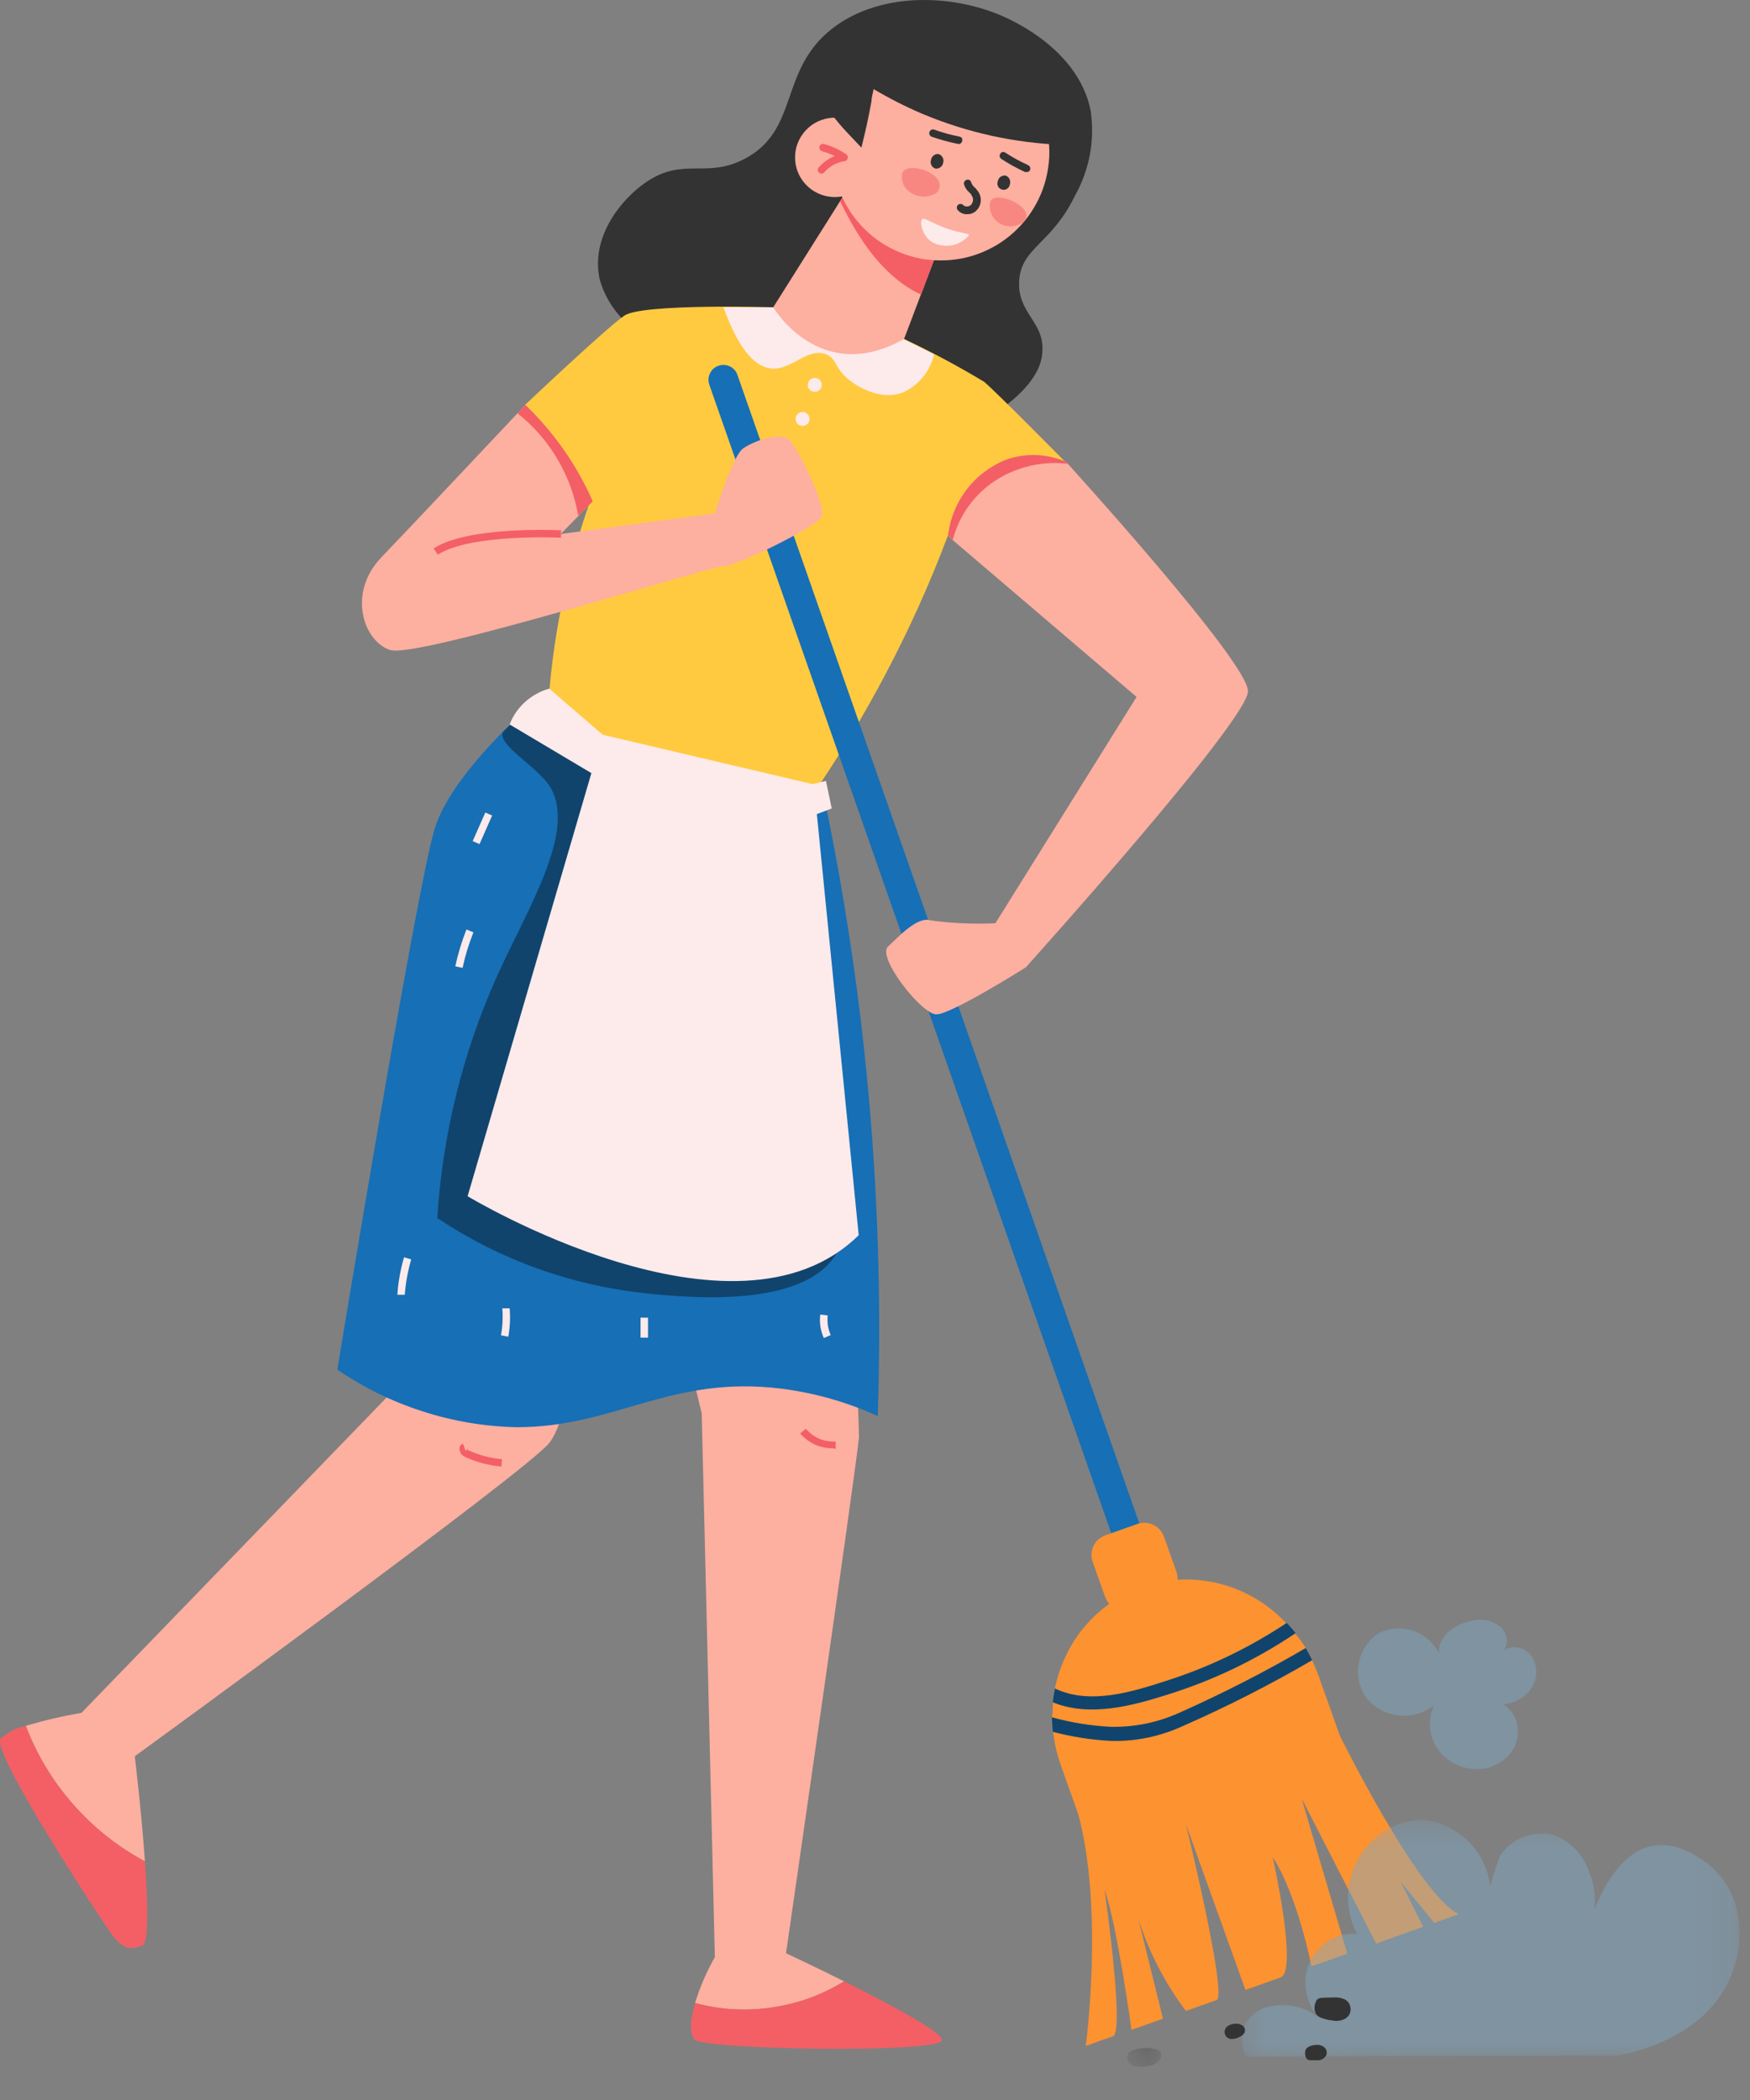 <svg width="45" height="54" viewBox="0 0 45 54" fill="none" xmlns="http://www.w3.org/2000/svg">
<rect x="0" y="0" width="45" height="54" fill="#808080" stroke="none"/>
<g id="Group 3">
<path id="Vector" d="M27.634 5.049C27.033 6.277 26.271 6.365 26.209 7.202C26.148 8.04 26.83 8.254 26.806 8.991C26.806 9.492 26.45 10.226 24.788 11.098L16.801 8.761C16.467 8.615 16.18 8.405 15.941 8.133C15.7 7.86 15.528 7.55 15.425 7.202C15.172 6.112 15.962 5.126 16.617 4.682C17.581 4.028 18.148 4.603 19.144 4.087C20.564 3.344 20.02 1.82 21.392 0.741C22.682 -0.272 24.758 -0.176 26.164 0.604C26.496 0.786 27.782 1.505 28.047 2.852C28.154 3.631 28.016 4.362 27.634 5.049Z" fill="#333333"/>
<path id="Vector_2" d="M21.706 50.949C20.901 50.547 20.212 50.226 20.212 50.226C20.212 50.226 22.038 37.61 22.088 36.953C22.07 35.987 22.002 35.026 21.885 34.066L17.421 33.764L18.044 36.346L18.382 50.326C18.169 50.702 17.999 51.095 17.873 51.507C18.522 51.681 19.18 51.72 19.846 51.622C20.513 51.525 21.131 51.301 21.706 50.949Z" fill="#FDAFA0"/>
<path id="Vector_3" d="M21.706 50.949C21.133 51.3 20.514 51.524 19.848 51.621C19.183 51.718 18.525 51.681 17.875 51.507C17.746 51.947 17.715 52.318 17.875 52.456C18.183 52.707 24.222 52.81 24.222 52.456C24.222 52.248 22.846 51.518 21.706 50.949Z" fill="#F35F65"/>
<path id="Vector_4" d="M10.722 35.129L2.095 44.045C1.611 44.127 1.134 44.239 0.663 44.378C0.946 45.123 1.352 45.796 1.88 46.396C2.407 46.997 3.023 47.486 3.727 47.864C3.635 46.564 3.466 45.161 3.466 45.161C3.466 45.161 13.564 37.817 14.123 37.106C14.682 36.394 14.782 34.17 14.782 34.17L10.722 35.129Z" fill="#FDAFA0"/>
<path id="Vector_5" d="M0.663 44.378C0.419 44.432 0.204 44.54 0.016 44.706C-0.237 45.058 2.604 49.367 2.857 49.718C3.111 50.07 3.312 50.177 3.668 50.024C3.83 49.955 3.803 48.945 3.727 47.864C3.023 47.486 2.407 46.996 1.88 46.396C1.353 45.796 0.946 45.123 0.663 44.378Z" fill="#F35F65"/>
<path id="Vector_6" d="M13.553 18.22C12.786 18.92 11.496 20.223 11.168 21.343C10.688 22.971 8.674 35.218 8.674 35.218C9.354 35.684 10.087 36.042 10.873 36.294C11.658 36.547 12.464 36.682 13.289 36.7C15.82 36.7 17.233 35.358 20.081 35.707C20.948 35.816 21.777 36.052 22.571 36.414C22.685 32.977 22.536 29.551 22.123 26.137C21.878 24.123 21.555 22.234 21.188 20.479C19.834 20.474 18.507 20.279 17.209 19.895C15.91 19.511 14.692 18.952 13.553 18.22Z" fill="#176FB5"/>
<path id="Vector_7" d="M11.244 31.322C12.873 32.401 14.66 33.045 16.604 33.257C17.657 33.364 20.675 33.666 21.514 32.223C22.062 31.291 21.376 30.168 20.817 28.592C20.372 27.28 20.081 25.935 19.945 24.557C19.809 23.179 19.829 21.803 20.009 20.43C18.853 20.323 17.728 20.081 16.632 19.703C15.554 19.325 14.533 18.829 13.568 18.22C13.472 18.304 13.372 18.4 13.265 18.503C12.963 18.793 12.944 18.805 12.932 18.832C12.795 19.145 13.745 19.67 14.108 20.177C14.874 21.286 13.599 23.305 12.795 25.067C11.902 27.059 11.384 29.144 11.244 31.322Z" fill="#10446D"/>
<path id="Vector_8" d="M25.305 9.817C24.638 9.415 23.952 9.049 23.248 8.716L19.883 7.902C19.883 7.902 16.517 7.799 16.054 8.116C15.591 8.433 13.503 10.41 13.503 10.41C13.828 10.717 14.119 11.053 14.372 11.422C14.702 11.908 14.958 12.429 15.139 12.987C14.942 13.556 14.755 14.183 14.595 14.867C14.371 15.802 14.216 16.748 14.132 17.704C14.132 17.704 13.889 17.899 13.545 18.216C14.684 18.948 15.902 19.507 17.201 19.891C18.5 20.275 19.827 20.471 21.18 20.476C21.158 20.357 21.134 20.238 21.108 20.125C21.706 19.23 22.257 18.307 22.759 17.357C23.372 16.198 23.909 15.008 24.371 13.781C24.425 13.544 24.51 13.319 24.625 13.105C24.741 12.891 24.883 12.696 25.051 12.521C25.219 12.344 25.408 12.195 25.618 12.072C25.828 11.946 26.051 11.853 26.286 11.789C26.659 11.718 27.026 11.745 27.385 11.87C27.385 11.87 25.592 10.053 25.305 9.817Z" fill="#FFCA40"/>
<path id="Vector_9" d="M30.196 43.284C30.114 43.283 30.041 43.259 29.975 43.214C29.909 43.166 29.862 43.104 29.835 43.027L18.24 9.894C18.224 9.845 18.216 9.796 18.219 9.745C18.222 9.693 18.235 9.646 18.257 9.599C18.279 9.553 18.31 9.514 18.347 9.479C18.386 9.446 18.429 9.421 18.478 9.404C18.525 9.387 18.575 9.382 18.625 9.384C18.675 9.387 18.724 9.4 18.77 9.422C18.816 9.444 18.855 9.475 18.888 9.512C18.922 9.55 18.947 9.593 18.963 9.642L30.556 42.775C30.573 42.823 30.578 42.871 30.575 42.923C30.573 42.973 30.56 43.02 30.539 43.066C30.517 43.112 30.488 43.151 30.45 43.184C30.413 43.219 30.369 43.244 30.322 43.261C30.28 43.276 30.239 43.283 30.196 43.284Z" fill="#176FB5"/>
<path id="Vector_10" d="M29.926 41.097L29.102 41.389C29.035 41.412 28.966 41.423 28.895 41.419C28.824 41.415 28.757 41.398 28.692 41.368C28.628 41.337 28.572 41.295 28.525 41.244C28.478 41.191 28.442 41.131 28.418 41.065L28.097 40.163C28.073 40.097 28.063 40.029 28.066 39.958C28.07 39.887 28.087 39.819 28.118 39.755C28.148 39.691 28.19 39.635 28.243 39.588C28.296 39.539 28.355 39.504 28.422 39.48L29.245 39.188C29.312 39.165 29.382 39.154 29.453 39.158C29.524 39.162 29.59 39.179 29.654 39.209C29.72 39.24 29.775 39.282 29.823 39.333C29.87 39.386 29.906 39.446 29.93 39.513L30.251 40.414C30.275 40.48 30.285 40.55 30.28 40.62C30.277 40.691 30.261 40.759 30.23 40.823C30.2 40.887 30.158 40.942 30.105 40.99C30.052 41.038 29.992 41.073 29.926 41.097Z" fill="#FD9230"/>
<path id="Vector_11" d="M27.92 52.611C27.92 52.611 28.304 52.467 28.617 52.364C28.931 52.261 28.402 48.59 28.402 48.59C28.728 49.504 29.096 52.196 29.096 52.196L29.905 51.909L29.265 49.316C29.537 50.184 29.948 50.983 30.494 51.71L31.298 51.424C31.528 51.136 30.494 46.907 30.494 46.907L32.026 51.17L32.932 50.846C33.384 50.685 32.727 47.757 32.727 47.757C33.366 48.735 33.725 50.563 33.725 50.563L34.645 50.239L33.469 46.243L35.385 49.978L36.597 49.546L36.023 48.398L36.881 49.447L37.517 49.221C36.479 48.739 34.454 44.633 34.454 44.633L33.895 43.062C33.848 42.94 33.799 42.817 33.745 42.703C33.692 42.588 33.633 42.489 33.581 42.389C33.526 42.29 33.404 42.117 33.305 42.006C33.233 41.914 33.156 41.827 33.074 41.743C32.843 41.493 32.582 41.282 32.29 41.108C31.996 40.934 31.685 40.805 31.355 40.722C31.026 40.639 30.69 40.604 30.35 40.618C30.009 40.633 29.678 40.696 29.357 40.806C28.914 40.966 28.522 41.205 28.179 41.524C27.835 41.844 27.567 42.218 27.376 42.646C27.265 42.891 27.183 43.145 27.127 43.41C27.104 43.528 27.085 43.646 27.074 43.766C27.074 43.899 27.074 44.03 27.051 44.148C27.051 44.27 27.051 44.389 27.078 44.507C27.109 44.809 27.176 45.101 27.277 45.386L27.725 46.648C28.391 49.095 27.92 52.611 27.92 52.611Z" fill="#FD9230"/>
<path id="Vector_12" d="M27.07 43.773C28.005 44.155 29.081 43.873 29.981 43.589C31.17 43.222 32.283 42.691 33.316 41.995C33.244 41.903 33.168 41.816 33.087 41.732C32.133 42.365 31.112 42.859 30.023 43.211C29.138 43.497 28.035 43.853 27.127 43.418C27.102 43.535 27.083 43.653 27.07 43.773Z" fill="#10446D"/>
<path id="Vector_13" d="M27.075 44.533C27.568 44.663 28.07 44.741 28.579 44.767C29.219 44.78 29.831 44.652 30.414 44.385C31.556 43.884 32.664 43.319 33.741 42.691C33.692 42.585 33.631 42.478 33.577 42.378C32.538 42.983 31.47 43.531 30.371 44.022C29.794 44.289 29.186 44.417 28.549 44.404C28.04 44.376 27.539 44.294 27.048 44.159C27.055 44.297 27.059 44.415 27.075 44.533Z" fill="#10446D"/>
<path id="Vector_14" d="M27.411 11.874C27.411 11.874 32.091 17.016 32.091 17.773C32.091 18.529 26.378 24.875 26.378 24.875C26.378 24.875 24.463 26.084 24.08 26.084C23.696 26.084 22.547 24.613 22.831 24.344C23.115 24.077 23.598 23.553 23.93 23.668C24.483 23.742 25.038 23.766 25.596 23.741L29.226 17.921L24.378 13.785C24.401 13.564 24.456 13.35 24.539 13.143C24.622 12.937 24.734 12.745 24.872 12.569C25.009 12.394 25.168 12.24 25.349 12.109C25.528 11.978 25.724 11.874 25.933 11.797C26.435 11.647 26.927 11.672 27.411 11.874Z" fill="#FDAFA0"/>
<path id="Vector_15" d="M27.461 11.927L27.411 11.874C26.927 11.672 26.435 11.647 25.933 11.797C25.724 11.874 25.528 11.978 25.349 12.109C25.168 12.24 25.009 12.394 24.872 12.569C24.734 12.745 24.623 12.937 24.539 13.143C24.456 13.35 24.401 13.564 24.378 13.785L24.497 13.885C24.65 13.319 24.956 12.853 25.413 12.486C25.705 12.262 26.027 12.102 26.382 12.006C26.737 11.909 27.097 11.882 27.461 11.927Z" fill="#F35F65"/>
<path id="Vector_16" d="M15.241 12.891L14.418 13.732L18.382 13.201C18.382 13.201 18.837 11.728 19.101 11.537C19.365 11.347 20.059 11.087 20.296 11.312C20.533 11.537 21.243 13.013 21.131 13.277C21.02 13.54 18.933 14.561 18.592 14.561C18.251 14.561 10.722 16.944 10.03 16.714C9.336 16.485 8.934 15.241 9.803 14.336C10.672 13.43 13.507 10.414 13.507 10.414C14.248 11.124 14.827 11.951 15.241 12.891Z" fill="#FDAFA0"/>
<path id="Vector_17" d="M15.242 12.891C14.827 11.951 14.248 11.124 13.507 10.414L13.308 10.628C13.675 10.92 13.987 11.262 14.242 11.656C14.56 12.151 14.77 12.689 14.87 13.269L15.242 12.891Z" fill="#F35F65"/>
<path id="Vector_18" d="M11.256 14.264L11.151 14.102C12.037 13.525 14.331 13.632 14.427 13.636V13.827C14.392 13.824 12.09 13.72 11.256 14.264Z" fill="#F35F65"/>
<path id="Vector_19" d="M19.882 7.902H18.603C19.04 9.117 19.476 9.43 19.821 9.476C20.354 9.535 20.763 8.919 21.245 9.113C21.518 9.225 21.453 9.446 21.804 9.745C21.87 9.802 22.544 10.352 23.23 10.088C23.429 9.995 23.599 9.863 23.736 9.692C23.875 9.521 23.969 9.327 24.019 9.113L23.252 8.731L19.882 7.902Z" fill="#FDEAEA"/>
<path id="Vector_20" d="M22.154 4.297L19.883 7.902C19.883 7.902 21.088 9.939 23.248 8.715L24.378 5.734L22.154 4.297Z" fill="#FDAFA0"/>
<path id="Vector_21" d="M22.154 4.297L21.602 5.172C22.099 6.208 22.75 7.141 23.685 7.576L24.378 5.734L22.154 4.297Z" fill="#F35F65"/>
<path id="Vector_22" d="M26.983 3.914C26.983 4.097 26.964 4.277 26.928 4.457C26.893 4.636 26.841 4.81 26.77 4.98C26.7 5.148 26.614 5.308 26.512 5.461C26.411 5.613 26.295 5.753 26.166 5.882C26.037 6.012 25.895 6.127 25.743 6.229C25.592 6.33 25.43 6.415 25.261 6.486C25.092 6.556 24.917 6.608 24.738 6.645C24.558 6.679 24.378 6.697 24.194 6.697C24.012 6.697 23.829 6.679 23.65 6.645C23.471 6.608 23.297 6.556 23.127 6.486C22.959 6.415 22.797 6.33 22.646 6.229C22.493 6.127 22.352 6.012 22.223 5.882C22.094 5.753 21.978 5.613 21.877 5.461C21.775 5.308 21.689 5.148 21.618 4.98C21.549 4.81 21.496 4.636 21.459 4.457C21.425 4.277 21.407 4.097 21.407 3.914C21.407 3.732 21.425 3.55 21.459 3.372C21.496 3.192 21.549 3.019 21.618 2.849C21.689 2.681 21.775 2.519 21.877 2.368C21.978 2.216 22.094 2.076 22.223 1.946C22.352 1.817 22.493 1.702 22.646 1.6C22.797 1.498 22.959 1.412 23.127 1.343C23.297 1.273 23.471 1.22 23.65 1.184C23.829 1.149 24.012 1.131 24.194 1.131C24.378 1.131 24.558 1.149 24.738 1.184C24.917 1.22 25.092 1.273 25.261 1.343C25.43 1.412 25.592 1.498 25.743 1.6C25.895 1.702 26.037 1.817 26.166 1.946C26.295 2.076 26.411 2.216 26.512 2.368C26.614 2.519 26.7 2.681 26.77 2.849C26.841 3.019 26.893 3.192 26.928 3.372C26.964 3.55 26.983 3.732 26.983 3.914Z" fill="#FDAFA0"/>
<path id="Vector_23" d="M21.005 20.934L21.387 20.789L21.239 20.081L20.89 20.162L15.499 18.894L14.123 17.707C13.883 17.777 13.671 17.895 13.488 18.063C13.316 18.223 13.188 18.411 13.105 18.629L15.207 19.88L12.024 30.76C12.024 30.76 18.887 34.912 22.081 31.762C21.721 28.152 21.362 24.543 21.005 20.934Z" fill="#FDEAEA"/>
<g id="Clip path group">
<mask id="mask0_0_69" style="mask-type:luminance" maskUnits="userSpaceOnUse" x="31" y="46" width="14" height="8">
<g id="b4636b1e07">
<path id="Vector_24" d="M31.686 46.592H44.852V53.001H31.686V46.592Z" fill="white"/>
</g>
</mask>
<g mask="url(#mask0_0_69)">
<g id="Group">
<path id="Vector_25" d="M44.598 48.884C44.464 48.516 44.247 48.205 43.947 47.952C42.319 46.682 41.42 48.059 40.998 49.098C41.037 48.769 40.993 48.45 40.865 48.143C40.792 47.916 40.673 47.717 40.505 47.546C40.338 47.376 40.142 47.253 39.915 47.176C39.788 47.15 39.662 47.141 39.532 47.153C39.404 47.164 39.281 47.194 39.161 47.242C39.041 47.29 38.931 47.355 38.831 47.436C38.731 47.518 38.646 47.611 38.574 47.718C38.474 47.977 38.39 48.242 38.321 48.51C38.297 48.307 38.243 48.114 38.16 47.927C38.075 47.742 37.963 47.572 37.826 47.422C37.689 47.271 37.532 47.144 37.354 47.043C37.178 46.94 36.99 46.867 36.79 46.824C35.79 46.66 34.874 47.485 34.702 48.399C34.614 48.865 34.678 49.308 34.894 49.73C34.753 49.716 34.614 49.727 34.477 49.764C34.257 49.833 34.068 49.951 33.911 50.118C33.753 50.286 33.646 50.481 33.592 50.705C33.55 50.915 33.557 51.125 33.613 51.332C33.669 51.539 33.767 51.724 33.911 51.885C33.571 51.621 33.187 51.518 32.762 51.577C32.611 51.591 32.474 51.636 32.346 51.716C32.218 51.794 32.114 51.897 32.033 52.023C31.904 52.31 31.904 52.596 32.033 52.884L41.607 52.856C41.767 52.83 43.844 52.475 44.514 50.801C44.642 50.496 44.715 50.18 44.73 49.849C44.744 49.52 44.699 49.198 44.598 48.884Z" fill="#7FA9C6" fill-opacity="0.467"/>
</g>
</g>
</g>
<path id="Vector_26" d="M35.162 43.696C35.268 43.816 35.392 43.912 35.535 43.984C35.677 44.055 35.828 44.098 35.987 44.113C36.145 44.127 36.301 44.112 36.456 44.068C36.609 44.023 36.748 43.952 36.874 43.853C36.794 44.023 36.759 44.201 36.769 44.387C36.778 44.575 36.831 44.748 36.927 44.909C37.025 45.068 37.152 45.198 37.31 45.298C37.467 45.4 37.638 45.461 37.823 45.482C38.006 45.507 38.183 45.489 38.357 45.426C38.529 45.364 38.68 45.265 38.803 45.13C38.926 44.992 38.999 44.831 39.025 44.648C39.048 44.465 39.02 44.29 38.938 44.124C38.869 44.004 38.776 43.906 38.659 43.831C38.756 43.817 38.849 43.794 38.941 43.757C39.183 43.667 39.353 43.503 39.452 43.265C39.504 43.134 39.518 43.001 39.493 42.862C39.467 42.723 39.406 42.603 39.31 42.5C39.223 42.419 39.122 42.372 39.005 42.361C38.887 42.348 38.778 42.373 38.677 42.435C38.735 42.339 38.757 42.234 38.741 42.122C38.725 42.011 38.675 41.916 38.593 41.839C38.364 41.661 38.108 41.61 37.827 41.682C37.399 41.759 36.947 42.102 37.008 42.531C36.94 42.387 36.846 42.265 36.728 42.161C36.61 42.056 36.475 41.98 36.325 41.93C36.175 41.881 36.02 41.864 35.863 41.88C35.706 41.894 35.557 41.94 35.418 42.015C35.287 42.108 35.18 42.222 35.097 42.36C35.012 42.496 34.958 42.643 34.934 42.802C34.909 42.96 34.917 43.116 34.956 43.272C34.997 43.428 35.065 43.57 35.162 43.696Z" fill="#7FA9C6" fill-opacity="0.467"/>
<path id="Vector_27" d="M31.941 52.08C32.01 52.127 32.031 52.19 32.002 52.268C31.977 52.315 31.941 52.347 31.892 52.368C31.837 52.401 31.777 52.421 31.711 52.429C31.645 52.439 31.586 52.421 31.535 52.375C31.474 52.293 31.474 52.209 31.535 52.126C31.603 52.069 31.681 52.04 31.768 52.038C31.831 52.034 31.888 52.049 31.941 52.08Z" fill="#333333"/>
<path id="Vector_28" d="M34.312 51.362C34.41 51.357 34.503 51.376 34.592 51.419C34.681 51.475 34.727 51.556 34.73 51.66C34.73 51.766 34.687 51.846 34.599 51.905C34.492 51.963 34.378 51.98 34.258 51.955C34.171 51.945 34.086 51.926 34.002 51.897C33.935 51.878 33.88 51.841 33.837 51.787C33.789 51.682 33.789 51.577 33.837 51.472C33.872 51.369 33.972 51.373 34.063 51.369L34.312 51.362Z" fill="#333333"/>
<path id="Vector_29" d="M34.025 52.624C34.065 52.648 34.093 52.681 34.107 52.725C34.12 52.77 34.119 52.814 34.101 52.856C34.038 52.948 33.952 52.99 33.841 52.978H33.699C33.625 52.976 33.581 52.938 33.568 52.864C33.556 52.819 33.556 52.773 33.568 52.727C33.596 52.627 33.734 52.593 33.821 52.585C33.894 52.574 33.962 52.586 34.025 52.624Z" fill="#333333"/>
<g id="Clip path group_2">
<mask id="mask1_0_69" style="mask-type:luminance" maskUnits="userSpaceOnUse" x="28" y="52" width="2" height="2">
<g id="bea2d996c0">
<path id="Vector_30" d="M28.838 52.645H29.906V53.14H28.838V52.645Z" fill="white"/>
</g>
</mask>
<g mask="url(#mask1_0_69)">
<g id="Group_2">
<path id="Vector_31" d="M29.674 52.685C29.755 52.685 29.851 52.746 29.862 52.826C29.869 52.865 29.861 52.901 29.84 52.933C29.79 53.018 29.719 53.076 29.625 53.105C29.535 53.133 29.443 53.146 29.349 53.144C29.257 53.155 29.171 53.139 29.089 53.094C29.019 53.044 28.986 52.976 28.986 52.891C28.986 52.731 29.207 52.688 29.331 52.673C29.446 52.655 29.56 52.657 29.674 52.685Z" fill="#333333"/>
</g>
</g>
</g>
<path id="Vector_32" d="M20.446 3.998C20.439 4.134 20.458 4.265 20.504 4.393C20.55 4.521 20.619 4.633 20.711 4.735C20.802 4.835 20.909 4.913 21.033 4.971C21.155 5.028 21.284 5.06 21.419 5.067C21.555 5.073 21.686 5.053 21.814 5.008C21.942 4.96 22.056 4.892 22.156 4.8C22.256 4.71 22.336 4.603 22.393 4.479C22.45 4.357 22.482 4.227 22.489 4.092C22.494 3.958 22.474 3.825 22.428 3.699C22.382 3.571 22.312 3.457 22.22 3.357C22.128 3.258 22.021 3.179 21.898 3.122C21.775 3.065 21.646 3.033 21.51 3.027C21.375 3.021 21.244 3.042 21.117 3.088C20.989 3.134 20.877 3.202 20.777 3.294C20.678 3.385 20.599 3.492 20.542 3.613C20.483 3.735 20.451 3.864 20.446 3.998Z" fill="#FDAFA0"/>
<path id="Vector_33" d="M25.657 4.664C25.641 4.709 25.643 4.752 25.666 4.795C25.688 4.838 25.723 4.864 25.77 4.875C25.816 4.888 25.859 4.88 25.899 4.852C25.938 4.825 25.962 4.788 25.968 4.741C25.983 4.695 25.98 4.649 25.959 4.606C25.938 4.562 25.906 4.532 25.86 4.515C25.812 4.508 25.769 4.519 25.728 4.547C25.689 4.576 25.666 4.615 25.657 4.664Z" fill="#333333"/>
<path id="Vector_34" d="M23.942 4.109C23.926 4.155 23.928 4.199 23.949 4.244C23.97 4.287 24.004 4.318 24.049 4.334C24.098 4.341 24.141 4.33 24.182 4.301C24.221 4.273 24.244 4.234 24.253 4.186C24.266 4.14 24.262 4.095 24.241 4.052C24.219 4.01 24.186 3.98 24.141 3.964C24.093 3.956 24.049 3.966 24.011 3.995C23.972 4.023 23.949 4.062 23.942 4.109Z" fill="#333333"/>
<path id="Vector_35" d="M21.123 4.465C21.083 4.465 21.055 4.446 21.037 4.409C21.02 4.373 21.024 4.339 21.051 4.308C21.165 4.176 21.302 4.078 21.464 4.013C21.359 3.962 21.251 3.92 21.138 3.888C21.113 3.88 21.094 3.864 21.081 3.842C21.069 3.818 21.066 3.795 21.073 3.768C21.081 3.743 21.097 3.725 21.119 3.711C21.142 3.699 21.166 3.696 21.192 3.704C21.396 3.761 21.585 3.849 21.759 3.967C21.795 3.994 21.807 4.028 21.797 4.072C21.788 4.112 21.763 4.137 21.721 4.144C21.511 4.176 21.336 4.272 21.195 4.43C21.177 4.453 21.152 4.465 21.123 4.465Z" fill="#F35F65"/>
<path id="Vector_36" d="M24.869 5.508C24.774 5.511 24.695 5.476 24.631 5.405C24.613 5.387 24.604 5.365 24.604 5.339C24.604 5.312 24.613 5.29 24.631 5.272C24.65 5.252 24.674 5.244 24.7 5.244C24.727 5.244 24.749 5.252 24.768 5.272C24.793 5.298 24.824 5.311 24.86 5.309C24.906 5.311 24.945 5.294 24.976 5.261C25.037 5.177 25.037 5.094 24.976 5.012C24.976 4.988 24.937 4.966 24.919 4.942C24.855 4.887 24.811 4.818 24.788 4.736C24.784 4.71 24.788 4.686 24.803 4.664C24.819 4.642 24.838 4.628 24.864 4.621C24.891 4.615 24.914 4.621 24.937 4.636C24.959 4.65 24.971 4.671 24.976 4.697C24.994 4.742 25.02 4.781 25.056 4.813C25.085 4.838 25.112 4.867 25.133 4.9C25.191 4.971 25.22 5.052 25.22 5.144C25.22 5.234 25.191 5.316 25.133 5.386C25.065 5.469 24.976 5.51 24.869 5.508Z" fill="#333333"/>
<path id="Vector_37" d="M26.397 4.423C26.383 4.426 26.371 4.426 26.358 4.423C26.147 4.326 25.944 4.215 25.749 4.087C25.727 4.073 25.713 4.053 25.707 4.027C25.702 4.002 25.706 3.978 25.719 3.956C25.753 3.903 25.798 3.894 25.854 3.926C26.04 4.048 26.235 4.155 26.439 4.247C26.463 4.259 26.479 4.277 26.488 4.302C26.497 4.327 26.496 4.353 26.485 4.378C26.465 4.411 26.436 4.426 26.397 4.423Z" fill="#333333"/>
<path id="Vector_38" d="M24.631 3.7C24.404 3.654 24.181 3.593 23.961 3.517C23.936 3.508 23.918 3.492 23.905 3.468C23.894 3.444 23.891 3.419 23.9 3.394C23.908 3.369 23.925 3.351 23.948 3.339C23.972 3.326 23.997 3.325 24.022 3.333C24.233 3.41 24.449 3.469 24.67 3.512C24.73 3.526 24.754 3.564 24.742 3.624C24.738 3.65 24.726 3.671 24.704 3.686C24.681 3.702 24.658 3.706 24.631 3.7Z" fill="#333333"/>
<path id="Vector_39" d="M24.161 4.728C24.115 4.415 23.417 4.201 23.241 4.389C23.152 4.48 23.198 4.66 23.241 4.771C23.285 4.841 23.339 4.898 23.405 4.945C23.472 4.992 23.546 5.024 23.625 5.042C23.705 5.059 23.785 5.06 23.866 5.045C23.945 5.03 24.019 4.999 24.087 4.955C24.148 4.891 24.173 4.816 24.161 4.728Z" fill="#F35F65" fill-opacity="0.498"/>
<path id="Vector_40" d="M26.397 5.543C26.397 5.257 25.673 4.942 25.493 5.141C25.409 5.237 25.463 5.443 25.515 5.547C25.552 5.613 25.6 5.667 25.66 5.713C25.72 5.757 25.785 5.788 25.859 5.806C25.931 5.823 26.005 5.825 26.077 5.813C26.151 5.799 26.219 5.771 26.282 5.731C26.347 5.685 26.386 5.622 26.397 5.543Z" fill="#F35F65" fill-opacity="0.498"/>
<path id="Vector_41" d="M24.919 6.051C24.919 5.994 24.753 6.013 24.37 5.884C23.927 5.731 23.773 5.578 23.709 5.639C23.643 5.7 23.709 6.066 23.969 6.227C24.045 6.269 24.127 6.297 24.215 6.311C24.301 6.325 24.389 6.323 24.475 6.308C24.561 6.291 24.642 6.262 24.718 6.218C24.795 6.173 24.861 6.119 24.919 6.051Z" fill="#FDEAEA"/>
<path id="Vector_42" d="M22.15 3.796C22.246 3.414 22.333 3.031 22.41 2.599C22.41 2.496 22.449 2.393 22.464 2.29C22.867 2.53 23.286 2.743 23.72 2.928C24.874 3.411 26.076 3.676 27.328 3.724C27.385 3.405 27.381 3.088 27.315 2.772C27.248 2.455 27.125 2.163 26.944 1.896C26.561 1.365 26.029 1.184 25.413 0.985C24.572 0.679 23.721 0.643 22.858 0.878C22.355 1.026 21.951 1.312 21.645 1.735C21.5 1.939 21.404 2.163 21.357 2.408C21.319 2.614 21.269 2.791 21.407 2.963C21.621 3.256 21.896 3.521 22.15 3.796Z" fill="#333333"/>
<path id="Vector_43" d="M20.951 9.718C21.001 9.718 21.044 9.735 21.079 9.77C21.114 9.806 21.132 9.848 21.132 9.898C21.132 9.946 21.114 9.99 21.079 10.024C21.044 10.059 21.001 10.077 20.951 10.077C20.902 10.077 20.859 10.059 20.824 10.024C20.788 9.99 20.771 9.946 20.771 9.898C20.771 9.848 20.788 9.806 20.824 9.77C20.859 9.735 20.902 9.718 20.951 9.718Z" fill="#FDEAEA"/>
<path id="Vector_44" d="M20.817 10.773C20.817 10.823 20.799 10.864 20.764 10.901C20.729 10.935 20.686 10.952 20.636 10.952C20.587 10.952 20.544 10.935 20.509 10.901C20.475 10.864 20.457 10.823 20.457 10.773C20.457 10.724 20.475 10.681 20.509 10.646C20.544 10.611 20.587 10.593 20.636 10.593C20.686 10.593 20.729 10.611 20.764 10.646C20.799 10.681 20.817 10.724 20.817 10.773Z" fill="#FDEAEA"/>
<path id="Vector_45" d="M12.894 37.71C12.57 37.684 12.259 37.603 11.963 37.465C11.87 37.425 11.82 37.353 11.815 37.251C11.815 37.187 11.845 37.145 11.906 37.124L11.972 37.305C11.998 37.297 12.009 37.279 12.005 37.251C12.005 37.251 12.029 37.286 12.044 37.293C12.319 37.419 12.607 37.496 12.909 37.522L12.894 37.71Z" fill="#F35F65"/>
<path id="Vector_46" d="M21.444 37.244C21.097 37.247 20.807 37.12 20.575 36.862L20.721 36.739C20.924 36.97 21.179 37.08 21.488 37.068V37.26L21.444 37.244Z" fill="#F35F65"/>
<path id="Vector_47" d="M12.155 21.629L12.479 20.894L12.655 20.97L12.331 21.706L12.155 21.629Z" fill="#FDEAEA"/>
<path id="Vector_48" d="M11.895 24.888L11.707 24.849C11.777 24.525 11.873 24.209 11.994 23.901L12.174 23.974C12.055 24.271 11.962 24.575 11.895 24.888Z" fill="#FDEAEA"/>
<path id="Vector_49" d="M10.408 33.294H10.218C10.24 32.967 10.297 32.646 10.39 32.33L10.574 32.385C10.488 32.682 10.432 32.985 10.408 33.294Z" fill="#FDEAEA"/>
<path id="Vector_50" d="M13.07 34.372L12.882 34.337C12.924 34.108 12.935 33.876 12.917 33.642H13.105C13.126 33.887 13.115 34.13 13.07 34.372Z" fill="#FDEAEA"/>
<path id="Vector_51" d="M16.471 33.883H16.663V34.396H16.471V33.883Z" fill="#FDEAEA"/>
<path id="Vector_52" d="M21.184 34.407C21.098 34.214 21.067 34.012 21.092 33.803L21.284 33.825C21.265 34.001 21.29 34.169 21.361 34.33L21.184 34.407Z" fill="#FDEAEA"/>
</g>
</svg>
